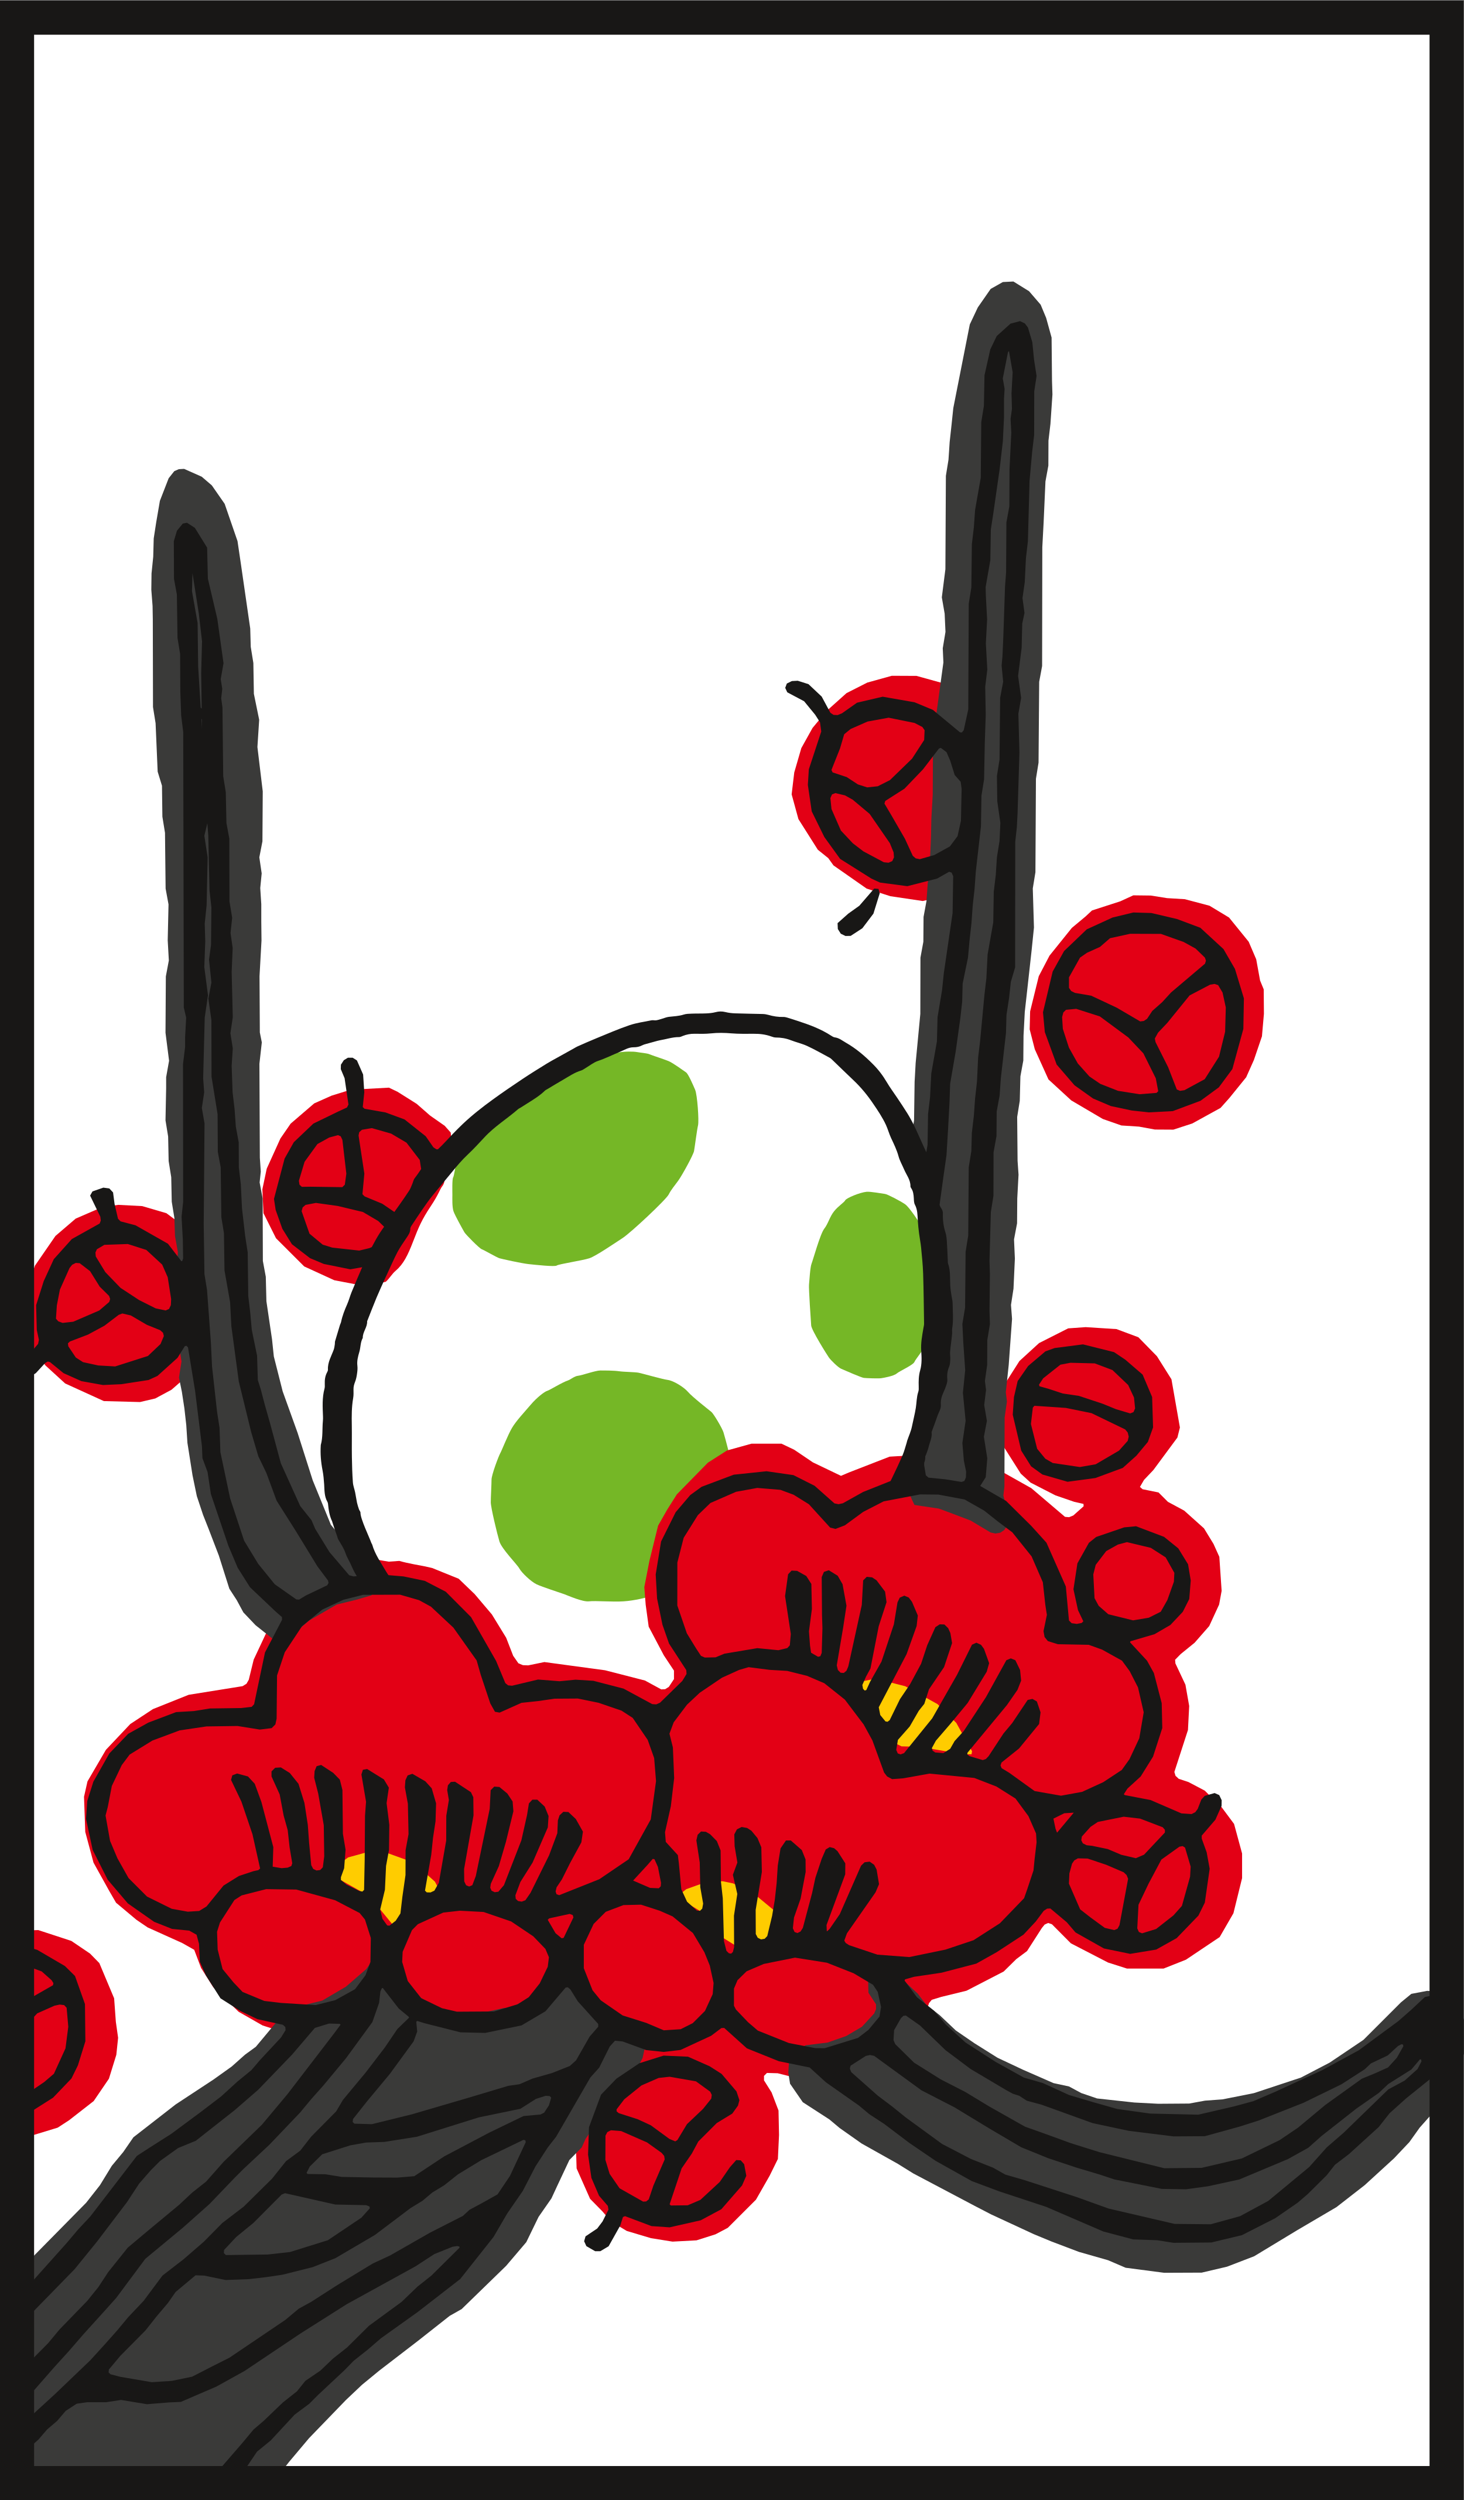 <svg xmlns="http://www.w3.org/2000/svg" width="91.865" height="156.841"><rect width="100%" height="100%" fill="#808080" stroke="none"/><path style="mix-blend-mode:multiply" d="m 291.625,157.249 h 67.294 v 116.025 h -67.294 z" fill="#fff" transform="matrix(1.333 0 0 -1.333 -387.764 365.436)"/><g style="mix-blend-mode:multiply"><g style="mix-blend-mode:multiply"><path style="mix-blend-mode:multiply" d="M 0,0 C -0.333,-0.033 -0.955,-0.298 -1.006,-0.4 -1.057,-0.503 -1.33,-0.665 -1.534,-0.921 -1.739,-1.177 -1.808,-1.5 -1.995,-1.739 c -0.188,-0.239 -0.529,-1.475 -0.597,-1.646 -0.068,-0.171 -0.102,-0.819 -0.12,-0.99 -0.017,-0.17 0.086,-1.696 0.103,-1.919 0.017,-0.221 0.75,-1.389 0.836,-1.509 0.084,-0.119 0.425,-0.46 0.579,-0.528 0.154,-0.068 0.938,-0.409 1.058,-0.427 0.119,-0.016 0.699,-0.034 0.818,-0.016 0.12,0.016 0.597,0.102 0.734,0.221 0.136,0.12 0.767,0.392 0.835,0.545 0.068,0.154 0.392,0.512 0.495,0.785 0.102,0.273 0.324,1.074 0.341,1.194 0.017,0.119 -0.29,3.581 -0.273,3.854 0.017,0.273 -0.776,1.434 -0.998,1.586 C 1.595,-0.435 0.989,-0.12 0.87,-0.102 0.75,-0.085 0.17,0.017 0,0" fill="#75b726" fill-rule="evenodd" transform="matrix(1.333 0 0 -1.333 54.379 74.764)"/></g><g style="mix-blend-mode:multiply"><path style="mix-blend-mode:multiply" d="m 0,0 c -0.303,-0.101 -0.869,-0.461 -0.992,-0.496 -0.125,-0.036 -0.479,-0.302 -0.781,-0.656 -0.301,-0.355 -0.69,-0.762 -0.885,-1.099 -0.196,-0.337 -0.479,-1.063 -0.55,-1.187 -0.071,-0.124 -0.408,-1.01 -0.408,-1.241 0,-0.23 -0.035,-0.814 -0.035,-1.063 0,-0.248 0.301,-1.488 0.407,-1.843 0.107,-0.354 0.834,-1.081 0.94,-1.276 0.106,-0.195 0.55,-0.62 0.816,-0.744 0.265,-0.124 1.098,-0.39 1.293,-0.461 0.195,-0.071 0.868,-0.373 1.169,-0.337 0.302,0.036 1.099,-0.036 1.631,0 0.532,0.036 1.063,0.177 1.311,0.248 0.249,0.071 0.762,0.55 0.851,0.621 0.089,0.07 -0.16,1.116 0.071,1.595 0.231,0.478 0.496,1.08 0.62,1.311 0.124,0.23 0.567,0.797 0.709,0.869 0.142,0.07 1.258,0.619 1.401,0.744 0.141,0.124 0.23,0.656 0.194,0.815 -0.035,0.159 -0.39,1.542 -0.46,1.754 C 7.23,-2.233 6.84,-1.577 6.734,-1.489 6.627,-1.401 5.831,-0.779 5.635,-0.549 5.44,-0.319 4.944,-0.017 4.678,0.017 4.413,0.053 3.491,0.319 3.313,0.355 3.137,0.39 2.64,0.39 2.392,0.425 2.144,0.461 1.736,0.461 1.506,0.461 1.276,0.461 0.638,0.23 0.461,0.213 0.283,0.195 0.106,0.035 0,0" fill="#75b726" fill-rule="evenodd" transform="matrix(1.333 0 0 -1.333 35.663 86.589)"/></g><g style="mix-blend-mode:multiply"><path style="mix-blend-mode:multiply" d="m 0,0 c -0.068,-0.251 -0.119,-0.7 -0.17,-0.785 -0.052,-0.085 -0.035,-0.682 -0.035,-0.818 0,-0.136 -0.017,-0.563 0.051,-0.768 0.069,-0.204 0.444,-0.87 0.512,-0.989 0.069,-0.119 0.717,-0.768 0.819,-0.802 0.102,-0.034 0.716,-0.391 0.835,-0.425 0.12,-0.035 1.041,-0.239 1.365,-0.274 0.324,-0.034 1.244,-0.136 1.33,-0.068 0.085,0.068 1.228,0.239 1.535,0.342 0.307,0.102 1.177,0.698 1.569,0.954 0.392,0.256 2.047,1.808 2.166,2.047 0.12,0.238 0.29,0.426 0.46,0.665 0.171,0.239 0.699,1.194 0.734,1.382 0.034,0.187 0.136,0.989 0.188,1.21 0.05,0.222 -0.034,1.433 -0.137,1.672 C 11.12,3.582 10.897,4.093 10.795,4.161 10.693,4.23 10.181,4.605 9.977,4.69 9.772,4.775 9.192,4.962 9.073,5.014 8.953,5.065 8.681,5.082 8.493,5.116 8.306,5.15 7.913,5.15 7.606,5.099 7.299,5.048 7.01,5.048 6.669,4.912 6.328,4.775 5.235,4.435 5.031,4.366 4.826,4.298 4.281,3.957 4.127,3.905 3.973,3.855 3.326,3.343 3.087,3.223 2.848,3.104 2.132,2.609 1.842,2.421 1.552,2.234 0.887,1.568 0.716,1.398 0.545,1.228 0.409,0.87 0.256,0.648 0.102,0.427 0.051,0.188 0,0" fill="#75b726" fill-rule="evenodd" transform="matrix(1.333 0 0 -1.333 28.66 72.82)"/></g><g style="mix-blend-mode:multiply"><path style="mix-blend-mode:multiply" d="m 0,0 -0.878,-0.009 -1.489,-0.055 -0.427,-0.161 -1.989,-0.663 -0.501,-0.384 -0.325,-0.559 0.024,-0.201 0.118,-0.182 1.307,-1.067 0.766,-0.706 1.15,-2.093 0.359,-1.13 0.132,-0.142 0.192,-0.01 0.197,0.084 0.794,0.703 1.195,0.573 0.992,0.187 2.334,0.024 1.561,0.206 0.181,0.114 0.119,0.182 0.054,0.52 -0.123,0.487 -1.031,1.621 -0.325,0.264 -0.417,0.467 -0.786,0.688 -1.739,0.914 z" fill="#fc0" transform="matrix(1.333 0 0 -1.333 47.57 115.03)"/></g><g style="mix-blend-mode:multiply"><path style="mix-blend-mode:multiply" d="m 0,0 -1.759,-0.28 -1.502,-0.561 -1.208,-0.56 -0.674,-0.505 -0.815,-0.659 -0.692,-1.076 -0.28,-0.624 0.034,-0.495 0.123,-0.119 0.167,-0.019 1.08,0.024 1.327,-0.44 1.527,-0.831 0.967,-0.801 0.688,-0.786 0.339,-0.544 0.286,-0.324 0.22,-0.05 0.226,0.05 1.543,1.134 0.991,0.481 1.572,0.492 1.872,0.485 0.534,0.353 0.163,0.404 -0.074,0.461 -0.333,0.86 -0.801,0.968 -1.743,1.793 -1.145,0.624 -1.115,0.357 z" fill="#fc0" transform="matrix(1.333 0 0 -1.333 24.76 110.425)"/></g><g style="mix-blend-mode:multiply"><path style="mix-blend-mode:multiply" d="m 0,0 -0.761,-0.132 -0.854,-0.031 -1.454,-0.313 -0.403,-0.192 -0.127,-0.177 -0.065,-0.466 0.093,-0.207 0.665,-0.82 0.642,-0.536 0.384,-0.501 0.653,-0.82 0.545,-1.224 0.403,-1.659 0.166,-0.128 0.251,-0.044 2.083,0.02 1.901,-0.153 1.468,-0.515 0.163,0.059 0.143,0.151 0.181,0.422 0.117,0.768 0.128,1.031 -0.334,1.71 -0.53,0.942 L 4.76,-2.038 3.459,-0.983 2.467,-0.501 1.572,-0.216 0.012,0 Z" fill="#fc0" transform="matrix(1.333 0 0 -1.333 56.359 101.702)"/></g><g style="mix-blend-mode:multiply"><path style="mix-blend-mode:multiply" d="m 0,0 -0.418,-0.01 -1.12,-0.059 -1.017,-0.161 -0.952,-0.227 -0.683,-0.496 -0.629,-0.55 -0.644,-0.831 -0.324,-0.854 -0.225,-1.247 -0.433,-0.723 0.044,-0.952 0.118,-0.766 0.32,-0.565 0.564,-0.614 2.132,-1.11 0.688,-0.197 0.658,-0.226 1.705,-0.054 1.129,0.344 0.535,0.348 1.16,0.904 0.717,1.053 0.348,1.123 0.084,0.801 -0.107,0.756 -0.08,1.101 -0.697,1.659 -0.438,0.448 -0.879,0.595 z" fill="#e30015" transform="matrix(1.333 0 0 -1.333 2.403 121.08)"/></g><g style="mix-blend-mode:multiply"><path style="mix-blend-mode:multiply" d="m 0,0 -0.771,-0.113 -1.233,-0.535 -0.952,-0.815 -0.963,-1.396 -0.472,-1.297 -0.03,-1.159 0.369,-1.4 0.628,-0.845 0.924,-0.845 1.822,-0.83 1.704,-0.045 0.717,0.168 0.767,0.413 0.628,0.549 0.526,0.654 0.736,1.62 0.03,0.84 v 0.034 L 4.342,-4.215 3.983,-3.1 3.694,-2.21 3.428,-1.591 2.775,-0.772 2.268,-0.393 1.13,-0.059 Z" fill="#e30015" transform="matrix(1.333 0 0 -1.333 7.42 75.584)"/></g><g style="mix-blend-mode:multiply"><path style="mix-blend-mode:multiply" d="m 0,0 -0.609,-0.28 -1.336,-0.432 -0.305,-0.284 -0.644,-0.537 -1.051,-1.306 -0.505,-0.968 -0.407,-1.655 -0.021,-0.844 0.241,-0.938 0.643,-1.42 1.075,-0.988 1.484,-0.873 0.875,-0.306 0.83,-0.054 0.747,-0.137 0.869,-0.005 0.89,0.29 1.33,0.732 0.417,0.467 0.791,0.976 0.364,0.816 0.378,1.11 0.093,1.061 -0.01,1.15 -0.171,0.416 -0.182,0.999 -0.354,0.825 -0.924,1.139 -0.917,0.555 -1.164,0.309 -0.836,0.05 -0.767,0.122 z" fill="#e30015" transform="matrix(1.333 0 0 -1.333 71.114 56.167)"/></g><g style="mix-blend-mode:multiply"><path style="mix-blend-mode:multiply" d="m 0,0 -1.154,-0.32 -0.977,-0.495 -0.934,-0.836 -0.667,-0.805 -0.527,-0.947 -0.333,-1.146 -0.123,-1.03 0.319,-1.165 0.914,-1.443 0.491,-0.394 0.246,-0.343 1.561,-1.091 1.116,-0.358 1.522,-0.226 1.458,0.318 0.958,0.517 0.988,1.075 0.462,1.013 0.368,1.399 0.059,1.13 -0.122,0.761 -0.32,0.565 -0.447,1.027 -0.629,0.845 -0.354,0.53 -0.373,0.511 -0.952,0.52 -1.385,0.383 z" fill="#e30015" transform="matrix(1.333 0 0 -1.333 55.96 42.394)"/></g><g style="mix-blend-mode:multiply"><path style="mix-blend-mode:multiply" d="m 0,0 1.326,-1.325 1.414,-0.649 1.47,-0.281 0.955,0.207 c 0.175,0.151 0.281,0.361 0.474,0.526 0.359,0.307 0.563,0.716 0.819,1.382 0.256,0.665 0.409,1.023 0.818,1.637 0.409,0.613 0.409,0.768 0.564,0.972 0.153,0.205 0.102,0.614 0.306,1.075 0.173,0.389 0.127,0.954 0.078,1.43 L 7.943,5.291 7.25,5.777 6.621,6.327 5.717,6.896 5.315,7.088 3.512,6.99 2.613,6.711 1.797,6.347 0.688,5.394 0.207,4.696 -0.437,3.276 -0.643,2.304 -0.59,1.179 Z" fill="#e30015" fill-rule="evenodd" transform="matrix(1.333 0 0 -1.333 17.32 77.68)"/></g><g style="mix-blend-mode:multiply"><path style="mix-blend-mode:multiply" d="m 0,0 -0.383,0.005 -1.297,0.217 -0.751,0.131 -0.865,0.021 -0.197,0.097 -0.889,1.469 -0.52,0.658 -0.379,0.54 -0.043,0.158 0.108,0.123 0.701,0.142 1.396,-0.358 1.518,-0.841 0.884,-0.884 0.742,-1.336 z m -8.738,-8.374 -0.869,-0.305 -0.987,-0.501 -0.212,-0.01 -1.085,0.673 -0.584,0.593 -0.325,0.561 -0.746,0.456 -0.138,0.163 -0.039,0.162 0.295,0.235 0.879,0.315 0.835,0.059 0.496,-0.104 0.982,-0.49 0.968,-0.801 0.521,-0.682 0.064,-0.177 z m -16.695,1.674 -0.869,-0.61 -0.801,-0.683 -0.171,0.006 -0.796,0.973 -0.261,0.329 -1.512,0.85 -0.339,0.088 -0.059,0.078 0.211,0.301 0.682,0.515 1.16,0.319 0.707,-0.118 1.086,-0.393 0.501,-0.382 0.634,-0.566 0.103,-0.195 0.004,-0.207 z m 37.162,4.269 -0.456,0.427 -0.295,0.295 -0.771,0.406 -0.452,0.148 -0.153,0.143 -0.054,0.181 0.64,1.974 0.058,1.131 -0.177,1.002 -0.472,1.002 -0.014,0.172 0.26,0.265 0.659,0.536 0.687,0.785 0.466,1.012 0.118,0.643 -0.108,1.602 -0.275,0.609 -0.447,0.731 -0.933,0.836 -0.766,0.412 -0.442,0.442 -0.752,0.152 -0.122,0.109 0.191,0.329 0.442,0.466 1.13,1.528 0.118,0.472 -0.398,2.269 -0.683,1.085 -0.874,0.894 -1.031,0.384 -1.45,0.092 -0.825,-0.058 -1.37,-0.693 -0.923,-0.844 -0.688,-1.081 -0.31,-0.87 0.045,-1.42 0.216,-0.667 0.801,-1.263 0.461,-0.421 1.17,-0.6 0.888,-0.305 0.433,-0.098 0.005,-0.112 -0.487,-0.433 -0.196,-0.079 -0.192,0.015 -1.586,1.35 -1.322,0.743 -1.867,0.49 -0.614,0.271 -1.282,0.172 -0.751,-0.143 -0.835,-0.049 -1.92,-0.746 -0.369,-0.157 -1.321,0.633 -0.879,0.594 -0.599,0.286 h -1.415 l -1.153,-0.32 -0.9,-0.575 -1.458,-1.488 -0.457,-0.723 -0.427,-0.751 -0.408,-1.655 -0.241,-1.237 0.064,-0.825 0.142,-1.037 0.713,-1.35 0.477,-0.718 V 3.54 l -0.242,-0.367 -0.172,-0.109 -0.186,-0.009 -0.766,0.417 -1.877,0.482 -2.858,0.387 -0.762,-0.156 -0.25,0.01 -0.211,0.088 -0.246,0.353 -0.33,0.85 -0.672,1.096 -0.811,0.957 -0.751,0.722 -1.249,0.506 c -0.144,0.033 -0.26,0.061 -0.321,0.073 -0.255,0.051 -0.869,0.154 -1.225,0.261 l -0.5,-0.035 -0.767,0.129 -2.058,-0.61 -0.884,-0.589 -0.933,-0.834 -1.149,-1.504 -0.565,-1.203 -0.232,-0.948 -0.107,-0.187 -0.182,-0.113 -2.54,-0.407 -1.684,-0.674 -1.065,-0.702 -1.146,-1.213 -0.868,-1.487 -0.163,-0.724 0.059,-1.654 0.388,-1.444 0.737,-1.327 0.324,-0.56 0.963,-0.806 0.525,-0.357 1.626,-0.733 0.565,-0.319 0.323,-0.855 0.571,-0.903 1.198,-1.16 1.125,-0.642 1.115,-0.36 1.517,-0.192 1.7,0.344 0.624,0.261 0.86,0.629 0.206,0.029 0.358,-0.215 1.233,-0.841 1.518,-0.546 1.773,-0.303 0.761,0.137 1.503,0.56 0.727,0.462 0.34,0.24 0.166,0.01 0.983,-0.746 0.717,-0.462 0.737,-0.462 0.068,-0.161 -0.059,-0.182 -0.628,-0.57 -0.487,-0.693 -0.393,-0.492 -0.598,-1.757 0.043,-1.42 0.634,-1.429 0.584,-0.595 0.408,-0.476 0.737,-0.442 1.135,-0.339 1.017,-0.163 1.129,0.06 0.894,0.284 0.579,0.305 1.327,1.326 0.643,1.126 0.388,0.789 0.054,1.126 -0.024,1.154 -0.325,0.849 -0.358,0.57 v 0.211 l 0.138,0.138 0.505,-0.014 1.852,-0.467 1.493,0.172 1.164,0.309 1.336,0.727 0.364,0.521 0.638,1.129 0.275,0.905 0.132,0.161 0.453,0.138 1.183,0.289 1.75,0.904 0.593,0.584 0.507,0.379 0.697,1.086 0.132,0.161 0.162,0.074 0.177,-0.058 0.894,-0.899 1.749,-0.904 0.894,-0.285 h 1.719 l 1.055,0.418 1.588,1.065 0.647,1.12 0.408,1.655 v 1.159 l -0.378,1.391 z" fill="#e30015" fill-rule="evenodd" transform="matrix(1.333 0 0 -1.333 60.963 110.052)"/></g><g style="mix-blend-mode:multiply"><path style="mix-blend-mode:multiply" d="m 0,0 -0.176,-0.068 -0.512,-0.397 -0.496,-0.683 -0.947,-0.82 -1.115,-0.655 -1.671,-0.412 -0.249,-0.314 -1.209,-1.45 -0.511,-0.372 -0.624,-0.556 -0.859,-0.613 -1.778,-1.17 -1.99,-1.547 -0.481,-0.697 -0.535,-0.644 -0.559,-0.913 -0.649,-0.826 -2.634,-2.672 -0.78,-0.693 -1.862,-1.379 -1.002,-0.766 -0.771,-0.703 -1.119,-0.942 -0.173,-0.418 v -3.831 l -0.136,-0.747 -0.021,-4.435 0.064,-0.448 0.56,-0.083 1.042,0.088 1.321,-0.092 0.706,0.053 0.448,-0.068 0.741,0.122 1.169,0.01 0.756,-0.143 0.512,0.055 1.233,-0.064 2.509,-0.074 1.769,-0.068 1.763,0.004 0.438,0.152 0.27,0.32 0.147,0.737 0.471,1.297 0.707,0.766 1.421,1.822 0.942,1.119 1.739,1.799 0.757,0.716 0.81,0.665 1.832,1.408 1.483,1.169 0.565,0.32 2.092,2.033 0.949,1.115 0.578,1.189 0.605,0.869 0.28,0.604 0.565,1.203 0.584,0.595 0.182,0.408 0.609,0.864 0.447,0.732 0.574,0.898 0.649,0.531 0.403,0.777 0.108,0.5 -0.069,0.53 -0.123,0.172 L 11.371,-3.91 9.897,-2.731 9.096,-1.763 8.822,-1.154 8.6,-0.767 8.41,-0.716 8.218,-0.795 7.447,-1.822 6.799,-2.353 5.649,-2.952 5.295,-2.975 3.675,-3.334 2.49,-3.064 1.68,-2.695 0.988,-2.209 0.506,-1.218 0.325,-0.516 0.158,-0.073 Z" fill="#3a3a39" transform="matrix(1.333 0 0 -1.333 24.55 122.005)"/></g><g style="mix-blend-mode:multiply"><path style="mix-blend-mode:multiply" d="m 0,0 -0.176,-0.069 -0.222,-0.388 0.025,-1.056 0.358,-0.545 v -0.227 l -0.088,-0.206 -0.575,-0.624 -0.741,-0.436 -0.875,-0.306 -1.045,-0.132 -0.541,-0.344 -0.226,-0.363 -0.039,-0.574 0.083,-0.526 0.599,-0.869 1.253,-0.811 0.482,-0.404 1.036,-0.73 1.699,-0.953 0.727,-0.452 2.893,-1.528 0.777,-0.403 2.013,-0.932 0.834,-0.345 1.283,-0.486 1.376,-0.393 0.824,-0.354 1.813,-0.237 1.768,0.007 1.193,0.28 1.277,0.491 2.02,1.222 1.856,1.091 1.326,1.032 1.385,1.266 0.717,0.758 0.491,0.687 1.11,1.248 0.526,0.948 0.457,1.311 0.098,1.203 v 0.014 l -0.423,1.347 -0.146,0.146 -0.432,0.158 -0.84,0.059 -0.747,-0.142 -0.486,-0.398 -1.769,-1.768 -1.586,-1.068 -1.356,-0.706 -2.215,-0.732 -1.474,-0.293 -0.825,-0.06 -0.747,-0.137 -1.462,-0.01 -1.121,0.059 -1.752,0.191 -0.747,0.255 -0.575,0.31 -0.728,0.157 -1.434,0.628 -1.203,0.566 -1.085,0.682 -0.875,0.6 -0.757,0.717 -0.657,0.52 -0.383,0.501 -0.919,0.849 -0.831,0.668 z" fill="#3a3a39" transform="matrix(1.333 0 0 -1.333 54.99 122.992)"/></g><g style="mix-blend-mode:multiply"><path style="mix-blend-mode:multiply" d="m 0,0 -0.251,-0.014 -0.212,-0.094 -0.264,-0.334 -0.412,-1.061 -0.173,-1.006 -0.118,-0.767 -0.023,-0.86 -0.08,-0.785 -0.01,-0.767 0.059,-0.766 0.011,-0.629 0.009,-4.126 0.122,-0.761 0.098,-2.279 0.203,-0.663 0.019,-1.455 0.123,-0.76 0.029,-2.624 0.137,-0.746 -0.038,-1.69 0.053,-0.948 -0.141,-0.751 -0.016,-2.648 0.168,-1.32 -0.138,-0.777 v -0.515 l -0.03,-1.513 0.124,-0.761 0.024,-1.155 0.122,-0.761 0.024,-1.154 0.124,-0.761 0.029,-0.855 0.137,-0.757 -0.054,-0.697 0.094,-0.423 -0.034,-1.517 0.083,-0.781 -0.083,-0.688 0.163,-1.036 -0.119,-0.757 0.137,-0.677 0.118,-0.773 0.089,-0.794 0.054,-0.831 0.24,-1.528 0.202,-0.977 0.294,-0.884 0.251,-0.634 0.49,-1.276 0.497,-1.567 0.348,-0.536 0.31,-0.574 0.575,-0.605 0.983,-0.781 0.186,-0.01 0.555,0.325 0.791,0.682 1.307,0.756 0.947,0.233 0.683,0.2 0.289,0.32 0.045,0.23 -0.049,0.227 -0.123,0.185 -0.603,0.581 -1.465,1.777 -0.855,2.093 -0.712,2.235 -0.702,1.95 -0.417,1.645 -0.084,0.801 -0.265,1.796 -0.029,1.151 -0.138,0.747 -0.01,2.937 -0.142,0.756 0.054,0.511 -0.044,0.654 -0.02,4.42 0.113,1.007 -0.093,0.467 -0.015,2.647 0.093,1.679 -0.01,0.89 v 0.82 l -0.049,0.761 0.068,0.688 -0.111,0.756 0.146,0.752 0.015,2.352 -0.251,2.088 0.083,1.282 -0.25,1.223 -0.024,1.449 -0.123,0.761 -0.024,0.86 -0.447,3.089 -0.152,1.027 -0.605,1.754 -0.604,0.868 -0.476,0.408 z" fill="#3a3a39" transform="matrix(1.333 0 0 -1.333 11.552 29.414)"/></g><g style="mix-blend-mode:multiply"><path style="mix-blend-mode:multiply" d="m 0,0 -0.02,2.053 -0.255,0.923 -0.26,0.625 -0.545,0.633 -0.737,0.457 -0.497,-0.025 -0.574,-0.324 -0.605,-0.87 -0.377,-0.8 -0.777,-3.939 -0.084,-0.801 -0.087,-0.796 -0.055,-0.83 -0.123,-0.76 -0.023,-4.397 -0.168,-1.322 0.133,-0.766 0.039,-0.859 -0.128,-0.771 0.03,-0.668 -0.487,-3.566 -0.015,-2.652 -0.064,-1.13 -0.019,-0.899 -0.059,-1.366 -0.093,-0.79 -0.059,-0.826 -0.138,-0.746 -0.009,-1.169 -0.137,-0.747 -0.006,-2.647 -0.22,-2.314 -0.049,-0.884 -0.026,-1.813 -0.122,-0.76 c 0.295,-0.623 0.602,-1.85 0.755,-2.567 0.154,-0.716 0.205,-1.688 0.358,-2.302 0.154,-0.614 0,-1.023 0.154,-1.74 0.154,-0.716 0.051,-1.786 0.051,-2.046 0,-1.023 -0.409,-4.145 -0.461,-4.401 -0.05,-0.255 -0.409,-1.125 -0.716,-1.79 -0.307,-0.666 -0.358,-1.381 -0.255,-1.842 0.07,-0.319 0.187,-0.49 0.254,-0.65 l 0.126,-0.021 1.026,-0.153 0.643,-0.239 0.855,-0.325 0.933,-0.559 0.226,-0.05 0.231,0.039 0.186,0.123 0.123,0.187 0.064,0.53 -0.226,0.909 0.049,0.428 0.01,3.241 0.108,0.756 -0.053,0.433 0.137,1.286 0.157,2.166 -0.05,0.659 0.118,0.766 0.065,1.415 -0.04,0.904 0.143,0.756 0.009,1.169 0.06,1.12 -0.045,0.653 -0.019,2.063 0.122,0.761 0.03,1.15 0.137,0.746 0.01,1.17 0.059,1.119 0.089,0.796 0.147,1.326 0.088,0.795 0.108,1.052 -0.055,1.842 0.124,0.761 0.024,4.396 0.123,0.761 0.03,3.802 0.138,0.747 0.009,5.59 0.06,1.129 0.088,1.965 0.137,0.747 0.005,1.173 0.093,0.791 0.094,1.385 z" fill="#3a3a39" fill-rule="evenodd" transform="matrix(1.333 0 0 -1.333 66.013 23.913)"/></g><g style="mix-blend-mode:multiply"><path style="mix-blend-mode:multiply" d="m 0,0 -1.137,-0.356 -1.082,-0.728 -0.723,-0.752 -0.568,-1.534 -0.043,-1.288 0.157,-1.095 0.359,-0.839 0.415,-0.48 0.029,-0.175 -0.28,-0.558 -0.249,-0.33 -0.532,-0.357 -0.019,-0.013 -0.065,-0.23 0.105,-0.23 0.414,-0.239 h 0.241 l 0.377,0.224 0.015,0.009 0.548,0.977 0.128,0.401 0.098,0.039 1.246,-0.468 0.852,-0.058 1.462,0.331 0.973,0.521 0.975,1.12 0.192,0.438 0.007,0.014 v 0.007 l -0.1,0.538 -0.16,0.184 L 3.422,-4.914 3.123,-5.252 2.645,-5.945 1.734,-6.788 1.138,-7.043 0.345,-7.052 l -0.059,0.057 0.566,1.69 0.479,0.696 0.305,0.567 0.867,0.868 0.733,0.447 0.268,0.375 0.067,0.255 -0.138,0.414 -0.699,0.822 -0.562,0.36 L 1.15,-0.049 0.023,0 Z m 0.273,-3.917 -0.876,0.641 -0.611,0.282 -0.892,0.287 -0.102,0.083 -0.003,0.096 0.363,0.474 0.81,0.653 0.809,0.352 0.513,0.056 L 1.527,-1.21 2.197,-1.697 2.27,-1.849 2.246,-2.024 1.859,-2.507 1.103,-3.224 0.653,-3.971 0.55,-4.035 Z m -2.343,-2.326 -0.467,0.678 -0.201,0.66 0.005,1.139 0.086,0.167 0.169,0.087 0.484,-0.038 1.217,-0.534 0.686,-0.491 0.122,-0.145 0.024,-0.162 -0.53,-1.226 -0.221,-0.655 -0.122,-0.099 -0.144,-0.008 z" fill="#181716" transform="matrix(1.333 0 0 -1.333 41.637 128.956)"/></g><g style="mix-blend-mode:multiply"><path style="mix-blend-mode:multiply" d="m 0,0 -0.388,-0.225 -0.019,-0.01 -0.077,-0.202 0.2,-1.213 -0.049,-0.118 -0.429,-0.114 -0.994,-0.205 -1.041,-0.432 -0.613,-0.618 -0.688,-1.08 -0.122,-0.51 -0.004,-0.868 -0.129,-0.746 0.137,-1.046 0.02,-0.57 10e-4,-0.015 0.235,-0.379 0.953,-0.854 0.902,-0.554 0.052,-0.128 -0.122,-0.367 -0.376,-0.519 -0.284,-0.341 v -0.231 l 0.173,-0.167 0.264,-0.061 0.497,0.141 0.306,0.317 0.322,0.887 0.084,0.201 0.119,0.123 0.354,0.037 1.252,0.088 0.446,0.186 0.915,0.58 0.865,0.903 0.304,0.619 0.349,1.124 0.002,0.01 -0.019,1.749 -0.469,1.321 -0.475,0.469 -1.302,0.761 -0.7,0.199 -0.14,0.112 -0.059,0.132 0.165,0.6 0.163,0.451 0.008,0.252 -0.122,0.204 -0.208,0.101 z m -0.604,-5.594 -0.715,1.041 -0.959,1.095 -0.024,0.171 0.068,0.158 0.358,0.204 1.129,0.337 L 0.084,-2.606 1.36,-3.071 1.831,-3.489 1.912,-3.623 1.893,-3.721 0.418,-4.565 -0.311,-5.356 -0.53,-5.614 Z m -2.011,-2.889 -0.688,0.747 -0.195,0.654 -0.063,1.115 -0.011,0.409 0.161,0.701 0.482,0.964 0.065,0.036 0.246,-0.2 1.065,-1.582 0.423,-1.323 0.166,-1.007 0.003,-0.585 -0.056,-0.224 -0.124,-0.124 -0.477,-0.046 z m 2.574,-0.401 -0.079,0.172 -0.013,1.186 -0.039,0.402 0.486,1.185 0.839,0.895 0.812,0.36 L 2.21,-4.632 2.417,-4.657 2.535,-4.783 2.613,-5.676 2.481,-6.694 1.936,-7.888 1.475,-8.281 0.78,-8.753 0.108,-8.941 Z" fill="#181716" transform="matrix(1.333 0 0 -1.333 .802 119.578)"/></g><g style="mix-blend-mode:multiply"><path style="mix-blend-mode:multiply" d="m 0,0 -1.337,-0.173 -0.433,-0.156 -0.814,-0.69 -0.492,-0.708 -0.174,-0.753 -0.058,-0.83 0.399,-1.689 0.465,-0.74 0.532,-0.385 1.173,-0.339 0.012,-0.003 1.309,0.176 1.292,0.477 0.643,0.578 0.537,0.644 0.244,0.682 -0.044,1.431 -0.447,1.054 -0.818,0.705 -0.529,0.354 -1.45,0.362 z m 1.556,-3.052 -0.633,0.258 -1.115,0.369 -0.76,0.112 -0.672,0.221 -0.422,0.119 -0.026,0.075 0.197,0.3 0.811,0.642 0.474,0.09 L 0.553,-0.895 1.387,-1.21 2.126,-1.913 2.401,-2.502 2.452,-3.015 2.376,-3.188 2.221,-3.25 Z m -2.979,-2.532 -0.354,0.205 -0.382,0.466 -0.293,1.165 0.09,0.772 0.072,0.084 1.483,-0.099 L 0.4,-3.237 1.985,-4.002 2.105,-4.149 2.152,-4.341 2.105,-4.541 1.695,-5 0.598,-5.643 -0.148,-5.773 Z" fill="#181716" transform="matrix(1.333 0 0 -1.333 67.958 84.336)"/></g><g style="mix-blend-mode:multiply"><path style="mix-blend-mode:multiply" d="m 0,0 -0.975,-0.236 -1.215,-0.556 -1.068,-1.022 -0.536,-0.963 -0.455,-1.908 -0.002,-0.008 0.086,-0.934 0.558,-1.529 0.841,-0.976 0.872,-0.621 0.837,-0.356 0.979,-0.208 0.795,-0.088 0.005,-0.001 1.136,0.059 1.305,0.486 0.863,0.631 0.638,0.863 0.517,1.888 0.025,1.387 v 0.054 L 4.785,-2.653 4.245,-1.72 3.156,-0.718 2.055,-0.306 0.849,-0.024 0.034,0 Z m -0.777,-4.48 -1.204,0.565 -0.763,0.131 -0.179,0.088 -0.104,0.151 v 0.492 l 0.521,0.931 0.327,0.227 0.61,0.275 0.475,0.411 0.945,0.207 1.451,-0.005 1.068,-0.38 0.562,-0.31 0.44,-0.426 L 3.42,-2.267 3.377,-2.408 1.779,-3.762 1.36,-4.22 0.894,-4.632 0.65,-5.002 0.495,-5.105 0.325,-5.126 Z m 2.826,-3.849 -0.41,1.051 -0.592,1.18 -0.033,0.168 0.153,0.277 0.435,0.459 1.049,1.292 0.965,0.506 0.208,0.034 0.17,-0.055 0.208,-0.35 L 4.355,-4.469 4.323,-5.612 4.036,-6.785 3.363,-7.844 2.408,-8.362 2.201,-8.393 Z m -2.766,-0.064 -0.834,0.327 -0.513,0.349 -0.548,0.613 -0.418,0.745 -0.286,0.883 -0.035,0.551 0.058,0.221 0.125,0.124 0.481,0.046 1.114,-0.357 L -0.234,-5.88 0.475,-6.629 1.059,-7.802 1.174,-8.41 1.095,-8.489 0.292,-8.552 Z" fill="#181716" transform="matrix(1.333 0 0 -1.333 71.113 57.244)"/></g><g style="mix-blend-mode:multiply"><path style="mix-blend-mode:multiply" d="m 0,0 -0.7,-0.809 -0.521,-0.372 -0.503,-0.447 0.012,-0.276 0.14,-0.221 0.221,-0.107 0.244,0.005 0.55,0.359 0.521,0.688 0.291,0.937 L 0.26,-0.227 0.203,-0.015 0.012,0 Z" fill="#181716" transform="matrix(1.333 0 0 -1.333 54.855 55.742)"/></g><g style="mix-blend-mode:multiply"><path style="mix-blend-mode:multiply" d="m 0,0 c -0.029,0.398 -0.041,0.797 -0.047,1.197 -0.008,0.496 0.004,0.994 -0.004,1.491 -0.008,0.427 -0.01,0.85 0.064,1.273 0.024,0.133 0.018,0.273 0.016,0.411 -0.003,0.128 0.03,0.242 0.076,0.36 0.047,0.12 0.072,0.249 0.09,0.378 0.018,0.122 0.031,0.249 0.017,0.371 -0.028,0.232 0.028,0.439 0.093,0.661 0.063,0.212 0.045,0.45 0.161,0.654 -0.009,0.282 0.222,0.502 0.205,0.787 0,0.012 0.011,0.024 0.016,0.036 0.142,0.358 0.278,0.717 0.426,1.071 0.129,0.307 0.269,0.609 0.406,0.914 0.026,0.059 0.055,0.118 0.083,0.176 0.163,0.35 0.314,0.705 0.492,1.046 0.124,0.237 0.282,0.456 0.43,0.679 0.088,0.132 0.181,0.255 0.178,0.426 0,0.054 0.035,0.112 0.067,0.16 0.164,0.251 0.331,0.502 0.502,0.749 0.145,0.209 0.291,0.42 0.451,0.618 0.307,0.383 0.627,0.755 0.937,1.137 0.235,0.289 0.475,0.573 0.748,0.829 0.276,0.26 0.534,0.54 0.792,0.818 0.47,0.507 1.061,0.868 1.578,1.319 0.034,0.029 0.079,0.047 0.117,0.071 0.11,0.069 0.22,0.139 0.331,0.209 0.288,0.18 0.578,0.359 0.824,0.599 0.022,0.022 0.055,0.035 0.083,0.051 0.252,0.151 0.503,0.304 0.758,0.45 0.277,0.159 0.541,0.345 0.852,0.438 0.073,0.022 0.138,0.073 0.205,0.112 0.197,0.116 0.381,0.269 0.592,0.34 0.355,0.119 0.686,0.286 1.028,0.427 0.21,0.086 0.408,0.217 0.645,0.215 0.148,-0.002 0.285,0.027 0.416,0.096 0.045,0.024 0.097,0.039 0.147,0.053 0.149,0.042 0.301,0.083 0.451,0.124 0.075,0.02 0.15,0.043 0.228,0.057 0.301,0.05 0.593,0.152 0.904,0.15 0.056,0 0.113,0.03 0.168,0.052 0.178,0.072 0.361,0.106 0.556,0.104 0.254,-0.004 0.512,-0.01 0.765,0.017 0.327,0.036 0.648,0.029 0.975,0.002 0.352,-0.029 0.707,-0.021 1.06,-0.02 0.279,0.002 0.548,-0.031 0.811,-0.125 0.067,-0.024 0.139,-0.049 0.209,-0.05 0.245,-0.001 0.479,-0.036 0.709,-0.126 0.256,-0.099 0.527,-0.159 0.775,-0.273 0.361,-0.167 0.709,-0.366 1.06,-0.555 0.051,-0.027 0.093,-0.072 0.136,-0.112 0.33,-0.318 0.659,-0.638 0.991,-0.953 0.352,-0.334 0.658,-0.708 0.928,-1.11 0.106,-0.158 0.215,-0.312 0.313,-0.475 0.101,-0.167 0.201,-0.336 0.281,-0.514 0.091,-0.199 0.147,-0.415 0.24,-0.613 0.133,-0.283 0.269,-0.559 0.352,-0.864 0.057,-0.211 0.174,-0.406 0.259,-0.61 0.11,-0.262 0.307,-0.492 0.301,-0.799 -0.001,-0.03 0.018,-0.063 0.036,-0.089 0.096,-0.143 0.112,-0.304 0.122,-0.47 0.005,-0.102 0.006,-0.218 0.052,-0.305 0.123,-0.232 0.121,-0.478 0.135,-0.726 0.012,-0.208 0.035,-0.416 0.06,-0.622 0.029,-0.228 0.075,-0.452 0.097,-0.679 C 26.788,10.634 26.83,10.23 26.844,9.825 26.869,9.04 26.876,8.254 26.888,7.469 26.889,7.405 26.872,7.34 26.861,7.276 26.799,6.915 26.728,6.555 26.754,6.184 26.776,5.877 26.789,5.569 26.704,5.268 26.632,5.018 26.628,4.765 26.636,4.509 26.639,4.424 26.642,4.334 26.615,4.256 26.533,4.01 26.54,3.754 26.5,3.505 26.454,3.212 26.376,2.921 26.317,2.627 26.272,2.4 26.17,2.184 26.095,1.963 26.082,1.926 26.078,1.887 26.065,1.849 26.004,1.658 25.956,1.46 25.877,1.276 25.717,0.904 25.544,0.539 25.368,0.175 25.349,0.135 25.328,0.098 25.309,0.059 l -1.291,-0.514 -0.951,-0.531 -0.205,-0.044 -0.193,0.038 -0.935,0.829 -0.995,0.501 -1.267,0.182 -1.542,-0.162 -1.513,-0.569 -0.536,-0.39 -0.687,-0.808 -0.686,-1.377 -0.253,-1.551 0.065,-1.134 0.253,-1.232 0.31,-0.887 0.812,-1.249 0.012,-0.181 -0.201,-0.33 -1.048,-1.023 -0.178,-0.078 -0.187,0.012 -1.352,0.73 -1.417,0.367 -0.845,0.053 -0.75,-0.073 -1.012,0.08 -1.222,-0.291 -0.188,0.017 -0.131,0.107 -0.435,1.043 -1.179,2.063 -1.187,1.192 -0.989,0.513 -1,0.208 -0.709,0.06 c -0.035,0.047 -0.072,0.101 -0.115,0.174 -0.239,0.41 -0.521,0.802 -0.654,1.269 -0.007,0.024 -0.029,0.044 -0.037,0.069 -0.082,0.243 -0.522,1.146 -0.513,1.426 0,0.053 -0.052,0.105 -0.071,0.16 -0.035,0.104 -0.07,0.208 -0.093,0.314 C 0.16,-0.798 0.14,-0.637 0.107,-0.477 0.074,-0.317 0.011,-0.161 0,0 M 2.214,13.09 C 2.128,12.966 2.04,12.844 1.952,12.722 L 1.383,13.11 0.554,13.454 0.45,13.557 0.54,14.526 0.267,16.323 0.3,16.478 0.428,16.591 0.894,16.669 1.801,16.41 2.525,15.983 3.148,15.17 3.214,14.743 C 3.116,14.596 3.018,14.451 2.91,14.311 2.852,14.237 2.835,14.131 2.796,14.041 2.752,13.939 2.716,13.832 2.657,13.738 2.515,13.518 2.364,13.304 2.214,13.09 M 1.271,11.738 C 1.132,11.523 1.009,11.296 0.89,11.069 L 0.775,11.02 0.299,10.905 l -1.27,0.14 -0.449,0.139 -0.622,0.516 -0.371,1.06 0.049,0.177 0.136,0.118 0.489,0.093 1.03,-0.144 1.181,-0.283 0.721,-0.424 0.277,-0.269 C 1.403,11.931 1.335,11.837 1.271,11.738 m -1.65,2.268 -0.119,-0.116 -1.497,0.021 h -10e-4 l -0.408,-0.006 -0.109,0.102 -0.029,0.182 0.268,0.895 0.605,0.835 0.554,0.307 0.416,0.112 0.126,-0.055 0.079,-0.167 0.186,-1.591 z m -8.905,-5.82 -0.778,0.39 -0.877,0.575 -0.715,0.741 -0.449,0.736 -0.016,0.185 0.068,0.154 0.353,0.208 1.103,0.039 0.871,-0.278 0.747,-0.69 L -8.716,9.65 -8.555,8.622 -8.569,8.338 -8.653,8.159 -8.815,8.087 Z m -4.039,-1.561 0.856,0.327 0.773,0.418 0.671,0.511 0.171,0.064 0.4,-0.093 0.752,-0.44 0.628,-0.253 0.135,-0.122 0.039,-0.154 -0.158,-0.376 -0.59,-0.561 -1.543,-0.493 -0.799,0.046 -0.716,0.156 -0.338,0.217 -0.354,0.528 -0.018,0.138 z m 1.853,1.861 -0.47,-0.401 -1.221,-0.527 -0.502,-0.057 -0.203,0.074 -0.111,0.126 0.042,0.629 0.144,0.74 0.453,1.014 0.124,0.154 0.17,0.086 0.185,-0.013 0.487,-0.374 0.455,-0.73 0.442,-0.437 0.049,-0.144 z M 27.251,2.391 c 0.087,0.239 0.181,0.476 0.261,0.717 0.058,0.179 0.181,0.341 0.166,0.539 -0.015,0.203 0.031,0.389 0.116,0.57 0.058,0.124 0.109,0.252 0.15,0.383 0.027,0.079 0.046,0.167 0.038,0.249 -0.019,0.207 0.005,0.4 0.087,0.594 0.044,0.104 0.046,0.229 0.053,0.346 0.006,0.111 -0.016,0.223 -0.01,0.334 0.01,0.155 0.033,0.31 0.051,0.465 0.016,0.135 0.034,0.271 0.045,0.407 0.006,0.078 -0.011,0.159 0.002,0.235 0.069,0.404 0.026,0.81 0.021,1.215 -0.002,0.104 -0.033,0.207 -0.048,0.31 -0.023,0.162 -0.052,0.322 -0.061,0.485 -0.022,0.351 0.018,0.708 -0.104,1.05 -0.015,0.042 -0.011,0.091 -0.013,0.137 -0.014,0.288 -0.023,0.575 -0.042,0.863 -0.011,0.156 -0.019,0.317 -0.068,0.465 -0.094,0.292 -0.131,0.584 -0.121,0.889 0.003,0.08 -0.023,0.176 -0.069,0.238 -0.045,0.06 -0.072,0.12 -0.087,0.183 l 0.178,1.295 0.148,1.038 0.074,1.223 0.069,1.288 0.028,0.846 0.26,1.51 0.217,1.554 0.09,0.801 0.022,0.849 0.252,1.229 0.073,0.809 0.089,0.799 0.059,0.823 0.088,0.798 0.059,0.822 0.242,2.123 0.023,1.44 0.124,0.771 0.034,1.747 0.044,1.3 -0.025,1.307 0.099,0.812 -0.069,1.232 0.06,1.126 -0.06,1.118 -0.01,0.405 0.221,1.267 0.024,1.441 0.117,0.767 0.296,2.064 0.153,1.326 0.054,1.127 v 0.88 l 0.028,0.457 -0.086,0.489 0.245,1.237 0.038,0.047 0.011,-0.011 0.171,-0.979 -0.054,-0.997 0.021,-0.726 -0.065,-0.473 0.034,-0.648 -0.084,-1.721 -0.008,-1.748 -0.139,-0.757 -0.014,-2.349 -0.05,-0.661 -0.083,-2.44 -0.039,-0.856 -0.039,-0.43 0.073,-0.762 -0.142,-0.753 -0.029,-2.909 -0.123,-0.773 0.016,-1.181 0.146,-1.025 L 30.44,30.18 30.317,29.413 30.264,28.587 30.169,27.79 30.145,26.351 29.879,24.84 29.821,23.723 29.728,22.922 29.527,20.777 29.432,19.982 29.379,18.861 29.29,18.063 29.231,17.241 29.137,16.444 29.114,15.593 28.99,14.822 28.967,11.614 28.843,10.844 28.819,8.225 28.691,7.451 28.734,6.585 28.824,5.279 28.716,4.211 28.844,2.895 28.691,1.849 28.762,1.012 28.867,0.506 28.858,0.233 28.786,0.063 28.649,0.017 l -0.765,0.125 -0.786,0.077 -0.126,0.11 -0.079,0.473 10e-4,0.114 c 0.032,0.093 0.057,0.188 0.05,0.292 -10e-4,0.03 0.026,0.06 0.036,0.091 0.041,0.117 0.091,0.231 0.119,0.35 0.053,0.234 0.177,0.454 0.143,0.705 -0.002,0.012 0.005,0.026 0.009,0.037 m -2.189,29.675 0.904,0.577 0.871,0.909 0.754,0.982 0.088,0.028 0.266,-0.201 0.174,-0.402 0.211,-0.673 0.281,-0.318 0.045,-0.336 -0.032,-1.5 -0.16,-0.724 -0.362,-0.484 -0.737,-0.406 -0.678,-0.193 -0.191,0.038 -0.139,0.119 -0.372,0.808 -0.647,1.12 -0.315,0.531 z m -2.351,0.369 0.454,-0.107 0.366,-0.205 0.795,-0.667 0.951,-1.377 0.177,-0.434 0.018,-0.234 -0.081,-0.176 -0.176,-0.077 -0.222,0.022 -0.962,0.513 -0.494,0.378 -0.564,0.601 -0.443,1.012 -0.052,0.515 0.077,0.174 z m 4.182,2.499 -0.57,-0.878 -1.041,-1.01 -0.574,-0.29 -0.498,-0.052 -0.437,0.14 -0.527,0.345 -0.663,0.22 -0.055,0.114 0.404,1.016 0.196,0.665 0.303,0.248 0.799,0.351 0.99,0.18 1.218,-0.246 0.371,-0.192 0.104,-0.151 z M -7.11,17.618 l 0.111,0.735 -0.049,0.653 0.074,2.865 0.153,1.049 -0.173,1.325 0.045,1.212 -0.025,0.837 0.089,0.865 0.048,2.254 -0.155,1.015 0.141,0.589 0.044,-0.577 0.059,-2.594 0.088,-0.793 -0.018,-1.761 -0.094,-0.693 0.112,-1.081 -0.141,-0.748 -10e-4,-0.01 0.142,-1.013 0.006,-2.657 0.285,-1.768 0.011,-1.77 0.136,-0.736 0.03,-2.337 0.122,-0.753 0.026,-1.753 0.264,-1.496 0.059,-1.125 0.35,-2.605 0.58,-2.37 0.338,-1.148 0.381,-0.791 0.482,-1.304 0.913,-1.442 1.01,-1.651 0.498,-0.666 0.022,-0.116 -0.062,-0.106 -1.005,-0.48 -0.318,-0.193 -0.13,0.008 -1.015,0.713 -0.781,0.963 -0.662,1.088 -0.657,1.987 -0.46,2.18 -0.04,1.147 -0.118,0.763 -0.235,2.119 -0.054,1.126 -0.182,2.476 -0.122,0.751 -0.034,2.339 0.038,4.75 z m 44.092,-37.5 0.47,0.985 0.607,1.142 0.85,0.607 0.151,0.027 0.112,-0.068 0.265,-0.896 -0.026,-0.473 -0.385,-1.375 -0.399,-0.449 -0.817,-0.641 -0.66,-0.202 -0.149,0.061 -0.077,0.171 z m 1.243,3.4 -0.982,-1.043 -0.387,-0.165 -0.687,0.161 -0.631,0.268 -0.738,0.153 -0.26,0.028 -0.178,0.089 -0.074,0.147 0.028,0.174 0.409,0.456 0.343,0.23 1.216,0.246 0.773,-0.089 1.065,-0.407 0.103,-0.119 z m -4.497,-1.926 0.126,0.461 0.108,0.156 0.168,0.094 0.457,-0.01 0.88,-0.295 0.815,-0.349 0.139,-0.131 0.072,-0.177 -0.407,-2.186 -0.093,-0.165 -0.153,-0.063 -0.444,0.104 -0.678,0.495 -0.483,0.377 -0.528,1.21 z m -10.297,-9.046 0.713,0.458 0.198,0.044 0.195,-0.039 2.228,-1.623 1.553,-0.799 1.651,-1.002 1.491,-0.878 1.261,-0.512 1.328,-0.443 1.132,-0.338 0.671,-0.223 2.222,-0.444 1.148,-0.018 1.041,0.143 1.465,0.318 2.29,0.96 0.959,0.534 0.621,0.552 1.647,1.295 1.049,0.732 0.447,0.42 1.086,0.683 0.405,0.478 0.052,-0.006 0.02,-0.088 -0.186,-0.363 -0.608,-0.544 -0.767,-0.412 -2.103,-2.041 -0.796,-0.689 -0.828,-0.927 -1.926,-1.593 -1.327,-0.718 -1.379,-0.38 -1.707,0.017 -3.101,0.721 -1.52,0.546 -2.448,0.795 -0.899,0.26 -0.573,0.323 -1.052,0.415 -1.348,0.702 -1.702,1.241 -0.653,0.527 -0.669,0.503 -1.252,1.109 -0.066,0.165 z m -5.492,3.627 0.167,0.395 0.429,0.42 0.804,0.345 1.472,0.297 1.504,-0.239 1.258,-0.497 0.913,-0.543 0.22,-0.333 0.157,-0.708 -0.073,-0.454 -0.52,-0.626 -0.493,-0.377 -1.567,-0.485 -0.445,0.004 -1.237,0.238 -1.465,0.586 -0.463,0.397 -0.569,0.596 -0.092,0.177 z m 31.205,-3.256 -0.414,-0.454 -0.595,-0.268 -0.641,-0.264 -1.718,-1.234 -1.282,-1.067 -0.871,-0.59 -1.775,-0.86 -1.897,-0.444 -1.756,-0.016 -3.059,0.758 -1.344,0.422 -1.297,0.472 -0.858,0.305 -1.693,0.956 -1.105,0.67 -1.164,0.597 -1.257,0.788 -0.886,0.871 -0.082,0.187 0.028,0.472 0.323,0.564 0.115,0.11 0.117,0.012 0.663,-0.467 1.204,-1.164 1.184,-0.887 1.677,-0.994 0.306,-0.167 0.302,-0.096 0.351,-0.23 0.71,-0.193 2.39,-0.863 1.706,-0.364 2.104,-0.261 1.474,0.009 1.634,0.451 0.898,0.286 2.116,0.836 1.79,0.873 1.085,0.7 0.296,0.279 0.792,0.375 0.486,0.446 0.156,0.08 0.075,-0.011 0.017,-0.083 z m -38.273,5.318 0.461,0.979 0.572,0.573 0.833,0.316 0.829,0.019 0.877,-0.284 0.607,-0.267 0.958,-0.784 0.54,-0.905 0.253,-0.624 0.179,-0.822 -0.042,-0.524 -0.364,-0.791 -0.575,-0.574 -0.57,-0.286 -0.793,-0.051 -0.826,0.349 -1.112,0.351 -1.031,0.712 -0.386,0.473 -0.41,1.035 z m -8.528,-0.33 0.439,1.02 0.277,0.279 1.194,0.546 0.781,0.088 1.117,-0.059 1.3,-0.446 1.04,-0.699 0.571,-0.592 0.167,-0.392 -0.056,-0.45 -0.376,-0.78 -0.515,-0.649 -0.525,-0.335 -1.112,-0.339 -1.746,-0.011 -0.704,0.163 -0.979,0.474 -0.632,0.805 -0.264,0.902 z m 12.15,3.082 -0.093,-0.093 -0.409,0.018 -0.799,0.345 0.675,0.733 0.247,0.285 0.082,-0.011 0.163,-0.363 0.146,-0.749 z m -4.665,-2.446 -0.288,0.239 -0.368,0.631 0.071,0.068 0.962,0.209 0.146,-0.056 0.03,-0.111 -0.459,-0.959 z m 22.683,14.453 0.049,-0.273 0.154,-0.193 0.47,-0.148 1.456,-0.028 0.631,-0.227 0.935,-0.52 0.36,-0.491 0.393,-0.768 0.268,-1.171 -0.208,-1.222 -0.462,-0.985 -0.362,-0.506 -0.871,-0.574 -0.998,-0.457 -0.991,-0.18 -1.243,0.218 -1.19,0.857 -0.363,0.221 -0.052,0.127 0.047,0.138 0.825,0.661 0.944,1.152 0.068,0.549 -0.166,0.49 -0.008,0.022 -0.207,0.12 -0.225,-0.049 -0.731,-1.091 -0.408,-0.487 -0.7,-1.067 -0.131,-0.136 -0.144,-0.048 -0.633,0.187 -0.094,0.08 0.006,0.076 1.862,2.249 0.493,0.711 0.172,0.436 -0.05,0.501 -0.222,0.458 -0.213,0.088 -0.21,-0.086 -0.96,-1.739 -1.046,-1.594 -0.431,-0.473 -0.208,-0.365 -0.323,-0.201 -0.381,0.03 -0.125,0.087 -0.032,0.121 0.188,0.346 0.687,0.797 0.807,0.975 0.899,1.473 0.109,0.385 0.005,0.018 -0.243,0.676 -0.14,0.189 -0.217,0.098 -0.207,-0.093 -0.701,-1.412 -1.173,-2.056 -1.324,-1.635 -0.166,-0.06 -0.13,0.046 -0.072,0.166 0.079,0.471 0.555,0.63 0.427,0.739 0.261,0.328 0.219,0.684 0.711,1.045 0.377,1.13 -0.081,0.472 -0.104,0.231 -0.178,0.172 -0.219,0.007 -0.204,-0.133 -0.383,-0.848 -0.29,-0.875 -0.513,-0.952 -0.48,-0.71 -0.485,-0.989 -0.1,-0.078 -0.099,0.017 -0.245,0.299 -0.071,0.366 1.309,2.498 0.474,1.325 0.054,0.477 0.003,0.016 -0.277,0.649 -0.15,0.198 -0.21,0.09 -0.213,-0.093 -0.108,-0.223 -0.17,-1.034 -0.584,-1.756 -0.538,-0.952 -0.176,-0.384 -0.075,-0.024 -0.079,0.082 -0.032,0.18 0.171,0.39 0.211,0.388 0.388,1.985 0.364,1.12 0.004,0.014 -0.068,0.496 -0.402,0.533 -0.208,0.138 -0.253,0.026 -0.169,-0.169 -0.064,-1.153 -0.635,-2.893 -0.087,-0.206 -0.127,-0.103 -0.149,0.01 -0.128,0.13 -0.053,0.217 0.298,1.76 0.159,1.048 -0.184,1.011 -0.229,0.399 -0.418,0.258 -0.23,-0.077 -0.104,-0.243 0.014,-1.793 0.02,-0.62 -0.034,-1.153 -0.063,-0.158 -0.108,-0.029 -0.33,0.193 -0.049,0.334 -0.05,0.671 0.138,1.05 -0.025,1.165 -10e-4,0.016 -0.239,0.374 -0.43,0.241 -0.262,0.013 -0.164,-0.176 -0.141,-1.011 -0.002,-0.01 0.271,-1.787 -0.046,-0.533 -0.12,-0.13 -0.419,-0.1 -0.991,0.097 -1.549,-0.26 -0.416,-0.172 -0.506,-0.01 -0.182,0.08 -0.225,0.342 -0.441,0.72 -0.448,1.308 0.002,2.022 0.298,1.164 0.668,1.066 0.592,0.572 1.208,0.527 0.995,0.181 1.089,-0.089 0.623,-0.231 0.72,-0.448 0.987,-1.084 0.013,-0.013 0.252,-0.064 0.442,0.17 0.86,0.631 0.964,0.496 1.713,0.327 0.864,-0.008 1.233,-0.23 0.921,-0.524 0.659,-0.522 0.668,-0.501 0.907,-1.132 0.529,-1.217 0.117,-1.065 0.073,-0.47 z m -38.768,-13.711 0.68,1.057 0.34,0.219 1.156,0.295 1.418,-0.02 1.827,-0.503 1.153,-0.6 0.25,-0.304 0.278,-0.874 -0.019,-1.127 -0.233,-0.626 -0.493,-0.656 -0.929,-0.515 -0.927,-0.232 -1.632,0.102 -0.783,0.093 -1.022,0.424 -0.419,0.44 -0.522,0.636 -0.231,0.918 -0.029,0.838 z m 7.766,1.545 0.053,1.118 0.139,0.757 0.014,1.181 -0.128,1.018 0.106,0.727 -0.232,0.387 -0.768,0.477 -0.019,0.013 -0.202,-0.035 -0.07,-0.222 0.218,-1.282 -0.049,-0.657 -0.015,-2.057 -0.029,-1.435 -0.078,-0.078 -0.141,0.023 -0.605,0.302 -0.266,0.218 v 0.132 l 0.152,0.422 0.067,0.871 -0.126,0.752 -0.022,2.058 -0.122,0.488 -0.311,0.319 -0.569,0.373 -0.213,-0.058 -0.095,-0.23 -0.019,-0.304 -0.001,-0.01 0.189,-0.741 0.263,-1.494 0.021,-1.464 -0.067,-0.515 -0.122,-0.128 -0.173,-0.024 -0.157,0.076 -0.093,0.178 -0.101,1.067 -0.06,0.83 -0.159,1.031 -0.28,0.899 -0.409,0.508 -0.42,0.263 -0.268,-0.017 -0.172,-0.171 v -0.238 l 0.384,-0.846 0.187,-0.997 0.191,-0.683 0.088,-0.799 0.126,-0.761 -0.045,-0.131 -0.173,-0.074 -0.284,-0.025 -0.419,0.07 0.029,0.92 -0.56,2.124 -0.314,0.859 -0.32,0.344 -0.488,0.132 -0.019,0.007 -0.229,-0.088 -0.059,-0.215 0.488,-1.021 0.52,-1.535 0.36,-1.612 -0.084,-0.077 -0.226,-0.048 -0.686,-0.227 -0.727,-0.452 -0.8,-0.982 -0.346,-0.213 -0.535,-0.034 -0.757,0.137 -1.163,0.575 -0.87,0.871 -0.523,0.93 -0.346,0.817 -0.213,1.195 0.105,0.404 0.19,0.988 0.467,0.981 0.371,0.495 1.074,0.662 1.284,0.478 1.26,0.186 1.463,0.02 1.036,-0.166 0.009,-0.002 0.56,0.068 0.175,0.175 0.059,0.27 0.02,2.035 0.363,1.089 0.811,1.227 0.959,0.784 0.989,0.46 0.928,0.234 1.744,0.005 0.893,-0.257 0.558,-0.306 1.057,-0.987 1.095,-1.545 0.193,-0.679 0.448,-1.342 0.22,-0.393 0.22,-0.039 1.029,0.46 0.794,0.084 0.763,0.111 1.096,0.007 0.975,-0.2 1.081,-0.37 0.527,-0.342 0.705,-1.035 0.304,-0.854 0.088,-1.085 -0.248,-1.804 -1.039,-1.874 -1.381,-0.939 -1.89,-0.752 -0.127,0.046 -0.042,0.13 0.046,0.195 0.249,0.371 0.392,0.783 0.525,0.963 0.074,0.503 -0.334,0.593 -0.348,0.329 -0.239,0.012 -0.179,-0.166 -0.079,-0.24 -0.026,-0.602 -0.388,-1.04 -0.874,-1.766 -0.241,-0.348 -0.172,-0.066 -0.176,0.03 -0.107,0.103 -0.016,0.165 0.235,0.628 0.574,0.912 0.717,1.655 0.035,0.536 -0.182,0.445 -0.347,0.324 H 8.449 L 8.286,-15.113 8.2,-15.652 7.932,-16.848 7.111,-18.96 l -0.263,-0.308 -0.17,-0.023 -0.149,0.07 -0.063,0.141 0.026,0.184 0.378,0.83 0.334,1.143 0.349,1.429 0.003,0.01 -0.037,0.463 -0.249,0.375 -0.356,0.294 -0.015,0.013 -0.244,0.018 -0.169,-0.169 -0.045,-0.879 -0.655,-3.163 -0.163,-0.428 -0.149,-0.063 -0.145,0.06 -0.087,0.183 -0.007,0.579 0.444,2.526 -0.01,0.854 -0.112,0.238 -0.748,0.492 -0.198,-0.012 -0.137,-0.156 -0.034,-0.225 0.079,-0.47 -0.122,-0.741 -0.004,-1.164 -0.347,-1.992 -0.211,-0.368 -0.18,-0.083 -0.178,0.004 -0.082,0.082 0.295,1.692 0.083,0.798 0.118,0.774 0.025,0.844 -0.205,0.706 -0.299,0.33 -0.612,0.354 -0.223,-0.077 -0.105,-0.23 -0.024,-0.331 0.141,-0.771 0.031,-1.431 -0.139,-0.758 -0.004,-1.166 -0.148,-1.033 -0.091,-0.776 -0.222,-0.343 -0.296,-0.233 -0.105,0.013 -0.224,0.312 -0.106,0.431 z m 6.948,-8.89 -0.612,-0.265 -0.531,-0.076 -1.798,-0.539 -2.732,-0.8 -1.888,-0.465 -0.827,0.023 -0.079,0.08 0.018,0.14 0.657,0.83 1.073,1.29 1.12,1.532 0.17,0.466 -0.044,0.454 0.04,0.043 0.363,-0.111 1.678,-0.425 1.164,-0.028 1.71,0.354 1.128,0.665 0.948,1.115 0.102,0.014 0.121,-0.101 0.348,-0.559 0.963,-1.068 v -0.13 l -0.405,-0.464 -0.638,-1.117 -0.295,-0.266 -0.828,-0.328 z m -2.033,-2.541 -2.127,-1.122 -1.406,-0.93 -0.795,-0.067 -1.183,0.005 -1.435,0.028 -0.77,0.124 -0.84,0.014 -0.049,0.05 0.152,0.3 0.586,0.577 1.32,0.42 0.743,0.132 0.861,0.03 1.537,0.244 2.911,0.911 1.955,0.403 0.732,0.466 0.457,0.145 0.191,-0.012 0.071,-0.075 -0.105,-0.361 -0.227,-0.345 -0.171,-0.086 -0.799,-0.073 z m -10.513,-6.804 0.777,0.115 1.418,0.356 1.069,0.421 1.863,1.094 1.674,1.263 0.558,0.34 0.474,0.397 0.556,0.338 0.652,0.517 1.095,0.666 1.98,0.954 0.089,-0.018 0.021,-0.09 -0.744,-1.592 -0.585,-0.867 -0.743,-0.415 -0.575,-0.309 -0.311,-0.287 -1.556,-0.794 -1.873,-1.069 -0.811,-0.376 -1.651,-1.004 -1.254,-0.804 -0.58,-0.319 -0.638,-0.532 -2.631,-1.778 -0.786,-0.395 -0.966,-0.496 -0.96,-0.198 -0.939,-0.061 -1.488,0.254 -0.459,0.12 -0.087,0.087 0.015,0.136 0.539,0.645 1.179,1.189 0.519,0.656 0.544,0.643 0.359,0.515 0.938,0.785 0.404,-0.013 1.012,-0.208 1.095,0.041 z m 4.886,3.241 -0.396,-0.442 -1.579,-1.061 -1.778,-0.555 -1.054,-0.117 -1.969,-0.026 -0.095,0.095 0.012,0.146 0.569,0.608 0.815,0.667 1.322,1.328 0.162,0.067 2.366,-0.533 1.452,-0.03 0.156,-0.062 z m 17.149,12.292 -0.055,-0.225 -0.084,-0.083 -0.107,0.017 -0.116,0.116 -0.117,0.461 -0.054,2.009 -0.088,0.794 -0.015,1.459 -0.177,0.441 -0.318,0.324 -0.199,0.114 -0.227,0.013 -0.159,-0.153 -0.061,-0.265 0.159,-1.041 0.025,-1.163 0.135,-0.77 -0.042,-0.236 -0.106,-0.104 -0.147,0.011 -0.461,0.415 -0.27,0.583 -0.117,1.228 -0.045,0.364 -0.002,0.02 -0.569,0.622 -0.036,0.457 0.274,1.22 0.157,1.326 -0.06,1.442 -0.162,0.648 0.2,0.535 0.627,0.83 0.601,0.563 1.046,0.707 0.808,0.366 0.445,0.129 0.993,-0.127 0.819,-0.048 0.935,-0.232 0.816,-0.349 0.966,-0.77 0.884,-1.167 0.413,-0.752 0.551,-1.513 0.142,-0.185 0.236,-0.126 0.525,0.039 1.239,0.221 2.105,-0.204 1.043,-0.405 0.895,-0.564 0.61,-0.829 0.358,-0.814 0.025,-0.416 -0.094,-0.802 -0.051,-0.522 -0.294,-0.883 -0.149,-0.425 -1.138,-1.179 -1.243,-0.798 -1.32,-0.442 -1.706,-0.351 -1.499,0.114 -1.329,0.445 -0.163,0.105 -0.066,0.11 0.125,0.344 1.347,1.93 0.157,0.369 0.006,0.016 -0.114,0.686 -0.115,0.223 -0.211,0.149 -0.24,-0.03 -0.166,-0.161 -1,-2.279 -0.483,-0.701 -0.109,-0.102 -0.021,0.002 -0.012,0.289 0.88,2.386 0.004,0.516 -0.368,0.574 -0.16,0.138 -0.207,0.053 -0.186,-0.112 -0.191,-0.441 -0.297,-0.895 -0.156,-0.723 -0.434,-1.632 -0.109,-0.17 -0.147,-0.073 -0.134,0.05 -0.08,0.174 0.053,0.504 0.312,0.893 0.237,1.255 -0.005,0.589 -0.176,0.44 -0.516,0.451 h -0.231 l -0.254,-0.371 -0.13,-0.807 -0.053,-0.826 -0.088,-0.793 -0.127,-0.753 -0.227,-0.946 -0.121,-0.129 -0.172,-0.03 -0.156,0.078 -0.092,0.175 -0.005,1.134 0.291,1.784 -0.025,1.164 -0.182,0.435 -0.285,0.344 -0.201,0.13 -0.258,0.047 -0.222,-0.111 -0.125,-0.238 0.017,-0.56 0.129,-0.765 -0.212,-0.576 0.208,-0.901 -0.157,-1.024 z m 15.989,6.327 -0.787,-0.943 -0.072,0.188 -0.099,0.474 0.512,0.253 z m 2.792,9.05 -1.167,0.288 -0.452,0.396 -0.195,0.36 -0.059,1.117 0.114,0.451 0.495,0.648 0.55,0.307 0.427,0.114 1.123,-0.269 0.697,-0.448 0.41,-0.728 -0.022,-0.42 -0.308,-0.861 -0.31,-0.549 -0.563,-0.282 z M -7.11,35.916 -7.104,35.463 -7.132,35.92 Z m -0.007,0.497 -0.048,0.044 -0.118,1.932 -0.026,2.048 -0.264,1.491 0.022,0.86 0.298,-1.897 0.152,-1.312 -0.04,-1.511 z m 58.916,-61.378 -0.002,0.015 -0.297,0.335 -0.525,0.383 -0.257,0.063 -0.256,-0.055 -0.631,-0.591 -0.624,-0.547 -1.859,-1.37 -1.715,-0.932 -2.219,-1.021 -1.023,-0.439 -0.927,-0.25 -1.666,-0.386 -2.265,0.052 -1.549,0.215 -1.149,0.325 -1.126,0.335 -1.222,0.559 -0.9,0.259 -1.323,0.735 -1.427,0.918 -0.917,0.839 -0.553,0.641 -0.814,0.649 -0.583,0.785 0.027,0.058 0.415,0.118 1.299,0.193 1.636,0.428 0.961,0.539 1.259,0.823 0.575,0.615 0.38,0.508 0.159,0.102 0.152,0.008 0.775,-0.65 0.408,-0.477 1.337,-0.754 1.227,-0.253 0.011,-0.002 1.225,0.202 0.962,0.538 1.025,1.062 0.301,0.61 0.227,1.581 0.002,0.009 -0.143,0.781 -0.231,0.639 v 0.143 l 0.643,0.749 0.29,0.65 0.005,0.269 -0.115,0.239 -0.217,0.096 -0.466,-0.133 -0.159,-0.175 -0.171,-0.439 -0.114,-0.154 -0.174,-0.088 -0.478,0.032 -1.452,0.628 -1.215,0.233 -0.044,0.041 0.17,0.265 0.622,0.568 0.583,0.936 0.432,1.336 0.003,0.01 -0.027,1.169 -0.369,1.419 -0.323,0.582 -0.799,0.864 0.022,0.05 1.131,0.332 0.746,0.433 0.585,0.62 0.304,0.604 0.07,0.873 -0.127,0.76 -0.461,0.75 -0.667,0.54 -1.308,0.495 -0.015,0.005 -0.553,-0.052 -1.321,-0.452 -0.343,-0.277 -0.54,-0.965 -0.186,-1.22 0.213,-0.982 0.251,-0.526 -0.078,-0.078 -0.231,-0.044 -0.241,0.034 -0.126,0.128 -0.147,1.598 -0.913,2.063 -0.715,0.791 -1.184,1.173 -1.219,0.705 0.26,0.412 0.073,0.887 -0.16,1.016 0.14,0.737 0.002,0.01 -0.127,0.744 0.086,0.713 -0.053,0.424 0.107,0.757 0.005,1.164 0.124,0.754 -0.02,0.621 0.02,1.735 -0.02,0.621 0.063,2.291 0.123,0.771 0.005,2.047 0.138,0.758 0.009,1.158 0.138,0.754 0.059,0.823 0.241,2.121 0.023,0.852 0.119,0.769 0.087,0.786 0.201,0.682 0.006,5.905 0.075,0.69 0.034,0.66 0.088,2.857 -0.05,1.825 0.13,0.746 -0.144,1.033 0.168,1.32 0.028,1.143 0.103,0.486 0.003,0.011 -0.094,0.704 0.107,0.748 0.054,1.121 0.093,0.797 0.078,2.849 0.123,1.364 0.094,0.798 0.004,2.049 0.108,0.712 0.002,0.01 -0.12,0.776 -0.08,0.813 -0.206,0.692 -0.144,0.193 -0.228,0.11 -0.45,-0.118 -0.649,-0.585 -0.303,-0.63 -0.272,-1.216 -0.028,-1.436 -0.124,-0.77 -0.024,-2.618 -0.266,-1.509 -0.059,-0.823 -0.094,-0.796 -0.023,-2.029 -0.124,-0.771 -0.022,-4.973 -0.214,-0.978 -0.088,-0.106 -0.086,0.006 -1.277,1.057 -0.863,0.358 -1.488,0.26 -0.012,0.002 -1.208,-0.282 -0.71,-0.5 -0.204,-0.083 -0.191,0.009 -0.149,0.1 -0.41,0.762 -0.622,0.585 -0.506,0.16 -0.276,-0.015 -0.236,-0.116 -0.077,-0.204 0.097,-0.209 0.793,-0.421 0.519,-0.633 0.229,-0.357 0.059,-0.434 -0.585,-1.78 -0.046,-0.735 0.182,-1.242 0.595,-1.211 0.742,-1.027 1.474,-0.928 0.402,-0.186 1.287,-0.17 1.401,0.357 0.566,0.321 0.12,-0.041 0.072,-0.169 -0.028,-1.733 -0.413,-2.831 -0.083,-0.797 -0.212,-1.27 -0.029,-1.141 -0.266,-1.51 -0.058,-1.117 -0.094,-0.796 -0.023,-1.44 -0.058,-0.357 c -0.04,0.083 -0.078,0.168 -0.117,0.251 -0.149,0.326 -0.29,0.655 -0.445,0.977 -0.098,0.203 -0.206,0.402 -0.323,0.593 -0.158,0.256 -0.327,0.505 -0.494,0.755 -0.159,0.239 -0.333,0.47 -0.478,0.717 -0.184,0.313 -0.399,0.598 -0.655,0.853 -0.384,0.387 -0.795,0.739 -1.271,1.01 -0.17,0.097 -0.32,0.226 -0.526,0.252 -0.061,0.008 -0.122,0.047 -0.176,0.083 -0.486,0.316 -1.024,0.513 -1.57,0.691 -0.167,0.054 -0.335,0.11 -0.504,0.16 -0.056,0.017 -0.116,0.029 -0.174,0.027 -0.238,-0.006 -0.468,0.03 -0.697,0.096 -0.087,0.025 -0.179,0.04 -0.27,0.043 -0.432,0.012 -0.865,0.015 -1.296,0.031 -0.156,0.005 -0.314,0.023 -0.464,0.061 -0.159,0.039 -0.307,0.036 -0.464,-0.006 -0.138,-0.036 -0.283,-0.05 -0.425,-0.057 -0.229,-0.011 -0.458,-0.003 -0.687,-0.012 -0.13,-0.005 -0.267,-0.005 -0.389,-0.045 -0.228,-0.073 -0.463,-0.078 -0.697,-0.106 -0.113,-0.013 -0.222,-0.063 -0.334,-0.094 -0.086,-0.025 -0.172,-0.055 -0.261,-0.068 -0.069,-0.011 -0.146,0.013 -0.214,0 C 13.711,21.672 13.351,21.624 13.014,21.509 12.483,21.328 11.967,21.103 11.447,20.89 11.15,20.77 10.859,20.638 10.565,20.509 10.511,20.486 10.462,20.452 10.411,20.424 10.148,20.277 9.885,20.132 9.622,19.985 9.456,19.893 9.289,19.804 9.127,19.704 8.744,19.467 8.36,19.231 7.985,18.98 7.511,18.664 7.041,18.344 6.58,18.009 6.088,17.652 5.608,17.276 5.165,16.856 5.009,16.708 4.859,16.554 4.708,16.4 4.473,16.157 4.25,15.9 4.003,15.672 L 3.927,15.673 3.79,15.765 3.428,16.286 2.429,17.079 1.537,17.406 0.548,17.58 0.465,17.659 0.537,18.352 0.482,19.191 0.19,19.854 -0.008,19.981 h -0.227 l -0.192,-0.117 -0.136,-0.211 -0.006,-0.208 0.179,-0.427 0.182,-1.239 -0.07,-0.14 -0.389,-0.179 -1.193,-0.579 -0.92,-0.875 -0.434,-0.771 -0.5,-1.898 0.079,-0.52 0.315,-0.886 0.452,-0.728 0.85,-0.654 0.649,-0.273 1.238,-0.25 0.011,-0.002 0.559,0.098 C 0.429,10.097 0.416,10.072 0.405,10.047 0.247,9.681 0.089,9.316 -0.062,8.947 -0.138,8.76 -0.188,8.562 -0.269,8.379 -0.388,8.109 -0.495,7.837 -0.555,7.548 -0.565,7.497 -0.594,7.451 -0.609,7.401 -0.687,7.148 -0.764,6.895 -0.838,6.641 -0.851,6.597 -0.842,6.549 -0.849,6.504 -0.864,6.414 -0.872,6.32 -0.904,6.235 -1.015,5.932 -1.191,5.649 -1.174,5.307 -1.171,5.263 -1.192,5.216 -1.214,5.176 -1.308,5.003 -1.33,4.818 -1.323,4.625 -1.32,4.553 -1.318,4.478 -1.335,4.41 -1.452,3.978 -1.424,3.54 -1.407,3.101 -1.404,3.03 -1.405,2.957 -1.412,2.885 -1.447,2.509 -1.407,2.126 -1.511,1.755 -1.513,1.749 -1.512,1.743 -1.512,1.735 -1.537,1.341 -1.504,0.952 -1.428,0.563 c 0.042,-0.216 0.061,-0.439 0.076,-0.66 0.017,-0.281 0.005,-0.565 0.152,-0.821 0.015,-0.028 0.026,-0.062 0.029,-0.093 0.028,-0.288 0.069,-0.571 0.197,-0.834 0.002,-0.005 0.001,-0.013 0.004,-0.019 0.039,-0.117 0.076,-0.235 0.115,-0.351 0.036,-0.105 0.075,-0.21 0.112,-0.314 0.019,-0.056 0.029,-0.116 0.058,-0.166 0.122,-0.208 0.258,-0.404 0.338,-0.638 0.068,-0.209 0.199,-0.397 0.282,-0.602 0.069,-0.169 0.156,-0.326 0.249,-0.481 l -0.151,-0.013 -0.206,0.055 -0.931,1.093 -0.668,1.087 -0.177,0.413 -0.529,0.662 -0.912,2.012 -0.501,1.857 -0.26,0.917 -0.184,0.705 -0.139,0.44 -0.036,1.146 -0.249,1.216 -0.073,0.812 -0.093,0.784 -0.026,2.048 -0.118,0.764 -0.151,1.317 -0.055,1.129 -0.093,0.784 -0.006,1.185 -0.136,0.74 -0.059,0.827 -0.093,0.786 -0.044,1.247 0.053,0.829 -0.112,0.707 0.112,0.753 -0.053,2.133 0.048,1.126 -0.101,0.705 0.076,0.709 10e-4,0.009 -0.127,0.769 -0.007,2.953 -0.136,0.737 -0.031,1.453 -0.121,0.752 -0.035,3.229 -0.059,0.437 0.05,0.445 -0.073,0.455 0.13,0.736 0.002,0.01 -0.292,2.088 -0.445,1.898 -0.035,1.456 -0.578,0.933 -0.37,0.238 -0.198,-0.038 -0.274,-0.336 -0.147,-0.492 0.007,-1.773 0.136,-0.737 0.03,-2.042 0.122,-0.752 0.01,-1.77 0.04,-1.126 0.097,-0.788 0.027,-12.956 0.111,-0.482 -0.05,-0.924 10e-4,-0.449 -0.099,-0.808 0.006,-6.487 -0.074,-0.701 0.059,-1.075 0.014,-0.886 -0.045,-0.127 h -0.04 l -0.63,0.82 -1.526,0.867 -0.701,0.184 -0.123,0.123 -0.162,0.694 -0.071,0.545 -0.176,0.188 -0.282,0.038 -0.512,-0.178 -0.11,-0.197 0.481,-0.996 0.021,-0.18 -0.054,-0.138 -1.309,-0.731 -0.849,-0.946 -0.475,-1.035 -0.354,-1.12 -0.003,-0.009 0.031,-1.166 0.1,-0.468 -0.039,-0.19 -0.532,-0.625 -0.329,-0.284 -0.108,-0.241 0.041,-0.247 0.175,-0.18 0.259,-0.042 0.388,0.243 0.439,0.476 0.122,0.071 0.105,-0.026 0.638,-0.521 0.843,-0.377 1.016,-0.182 0.865,0.039 1.278,0.197 0.42,0.192 0.942,0.85 0.344,0.547 0.077,0.023 0.075,-0.081 0.331,-2.027 0.324,-2.619 0.024,-0.564 0.241,-0.65 0.156,-1.037 0.821,-2.427 0.442,-1.044 0.579,-0.916 1.215,-1.151 0.289,-0.253 0.004,-0.129 -0.803,-1.537 -0.512,-2.436 -0.115,-0.123 -0.503,-0.056 -1.462,-0.02 -0.755,-0.122 -0.836,-0.049 -1.308,-0.495 -0.948,-0.526 -0.888,-0.926 -0.752,-1.329 -0.287,-0.908 -0.058,-0.83 -0.001,-0.008 0.315,-1.468 0.706,-1.397 0.948,-1.115 1.237,-0.867 0.845,-0.334 0.81,-0.081 0.344,-0.193 0.115,-0.429 0.039,-0.844 0.284,-0.639 0.688,-1.081 0.928,-0.591 0.81,-0.389 1.201,-0.266 0.113,-0.105 0.011,-0.148 -0.212,-0.342 -0.999,-1.073 -0.4,-0.469 -0.651,-0.531 -0.767,-0.7 -1.002,-0.765 -1.351,-1 -1.082,-0.689 -0.535,-0.348 -2.187,-2.843 -0.571,-0.611 -0.54,-0.638 -1.671,-1.868 -0.527,-0.635 -0.824,-0.666 -0.657,-0.803 -1.254,-1.108 -1.031,-1.021 -0.505,-0.379 -0.019,-0.014 -0.247,-1.013 v -0.236 l 0.142,-0.143 0.393,0.192 1.077,1.023 0.506,0.398 0.65,0.806 0.642,0.543 0.746,0.738 0.257,0.316 0.648,0.54 2.042,2.092 1.058,1.303 1.402,1.845 0.579,0.882 0.548,0.626 0.434,0.436 0.847,0.607 0.835,0.343 1.83,1.44 1.109,0.962 1.593,1.652 1.075,1.259 0.666,0.204 0.505,-0.015 0.039,-0.038 -0.327,-0.438 -2.174,-2.832 -1.205,-1.439 -1.8,-1.743 -0.822,-0.93 -0.662,-0.524 -0.606,-0.567 -1.45,-1.204 -0.971,-0.814 -0.921,-1.15 -0.464,-0.707 -0.522,-0.648 -1.309,-1.35 -0.532,-0.64 -0.884,-0.893 -0.904,-1.141 -0.648,-0.54 -2.209,-2.199 -0.512,-0.394 -0.39,-0.488 -0.307,-0.333 -0.049,-0.293 0.049,-0.285 0.162,-0.162 0.201,0.055 1.525,1.207 1.048,1.009 0.648,0.541 1.441,1.509 1.1,1.257 0.702,0.773 0.682,0.788 1.121,1.239 0.421,0.47 1.375,1.847 1.775,1.47 1.251,1.113 1.153,1.203 0.44,0.441 1.221,1.141 1.442,1.511 0.534,0.643 0.557,0.625 1.073,1.291 1.243,1.703 0.316,0.903 0.062,0.541 0.067,0.15 0.046,0.01 0.751,-0.967 0.468,-0.387 0.015,-0.045 -0.549,-0.532 -0.592,-0.872 -0.893,-1.167 -1.076,-1.294 -0.32,-0.543 -1.178,-1.19 -0.511,-0.656 -0.671,-0.496 -0.66,-0.826 -1.33,-1.312 -1.009,-0.771 -0.875,-0.886 -0.945,-0.818 -0.997,-0.771 -0.887,-1.19 -0.719,-0.76 -0.534,-0.641 -0.555,-0.624 -0.7,-0.769 -1.654,-1.584 -0.924,-0.846 -0.607,-0.568 -0.641,-0.543 -1.069,-0.989 -0.479,-0.422 -0.373,-0.49 -1.477,-1.191 -0.427,-0.477 -0.074,-0.277 0.019,-0.274 0.11,-0.235 0.201,-0.079 0.395,0.217 1.784,1.476 1.25,1.112 1.043,1.014 0.477,0.419 0.402,0.47 0.483,0.414 0.401,0.47 0.517,0.336 0.494,0.071 h 0.893 l 0.703,0.107 1.218,-0.201 1.035,0.084 0.56,0.025 1.672,0.72 1.331,0.738 2.646,1.773 2.163,1.369 3.236,1.781 0.882,0.574 0.853,0.344 0.227,0.037 0.103,-0.029 0.004,-0.052 -1.316,-1.305 -0.662,-0.526 -0.746,-0.716 -1.538,-1.126 -1.032,-1.022 -0.664,-0.524 -0.595,-0.568 -0.702,-0.477 -0.397,-0.494 -0.663,-0.524 -0.901,-0.863 -0.484,-0.415 -0.534,-0.642 -0.958,-1.105 -0.548,-0.649 -0.415,-0.759 -0.806,-1.286 -0.025,-0.271 0.096,-0.214 0.199,-0.07 0.213,0.083 0.799,1.024 0.579,0.881 0.86,0.921 0.707,1.049 0.648,0.53 1.126,1.215 0.685,0.508 0.44,0.44 1.22,1.142 0.431,0.441 0.66,0.523 0.63,0.542 1.721,1.229 2.004,1.553 1.568,1.98 0.65,1.112 0.727,1.053 0.6,1.159 0.577,0.889 0.393,0.504 1.613,2.789 0.417,0.466 0.497,0.994 0.244,0.271 0.364,-0.036 1.102,-0.403 0.82,-0.088 0.801,0.093 1.439,0.666 0.485,0.365 0.133,0.003 1.067,-0.96 1.503,-0.604 1.451,-0.296 0.765,-0.697 1.554,-1.092 0.486,-0.406 0.71,-0.465 1.177,-0.89 1.231,-0.839 1.708,-0.957 1.29,-0.482 2.21,-0.73 2.684,-1.157 1.41,-0.375 1.131,-0.039 0.773,-0.122 1.776,0.015 1.443,0.345 1.569,0.799 1.052,0.726 0.479,0.41 0.894,0.887 0.383,0.489 0.667,0.509 1.396,1.269 0.513,0.651 0.774,0.695 1.154,0.93 0.666,0.826 0.471,1.002 0.094,0.522 0.002,0.013 z" fill="#181716" transform="matrix(1.333 0 0 -1.333 22.143 92.989)"/></g></g><path style="mix-blend-mode:multiply" d="M 0,0 H 67.294 V 116.026 H 0 Z" fill="none" stroke="#181716" stroke-width="1.605" stroke-miterlimit="10" transform="matrix(1.333 0 0 -1.333 1.07 155.771)"/></svg>
